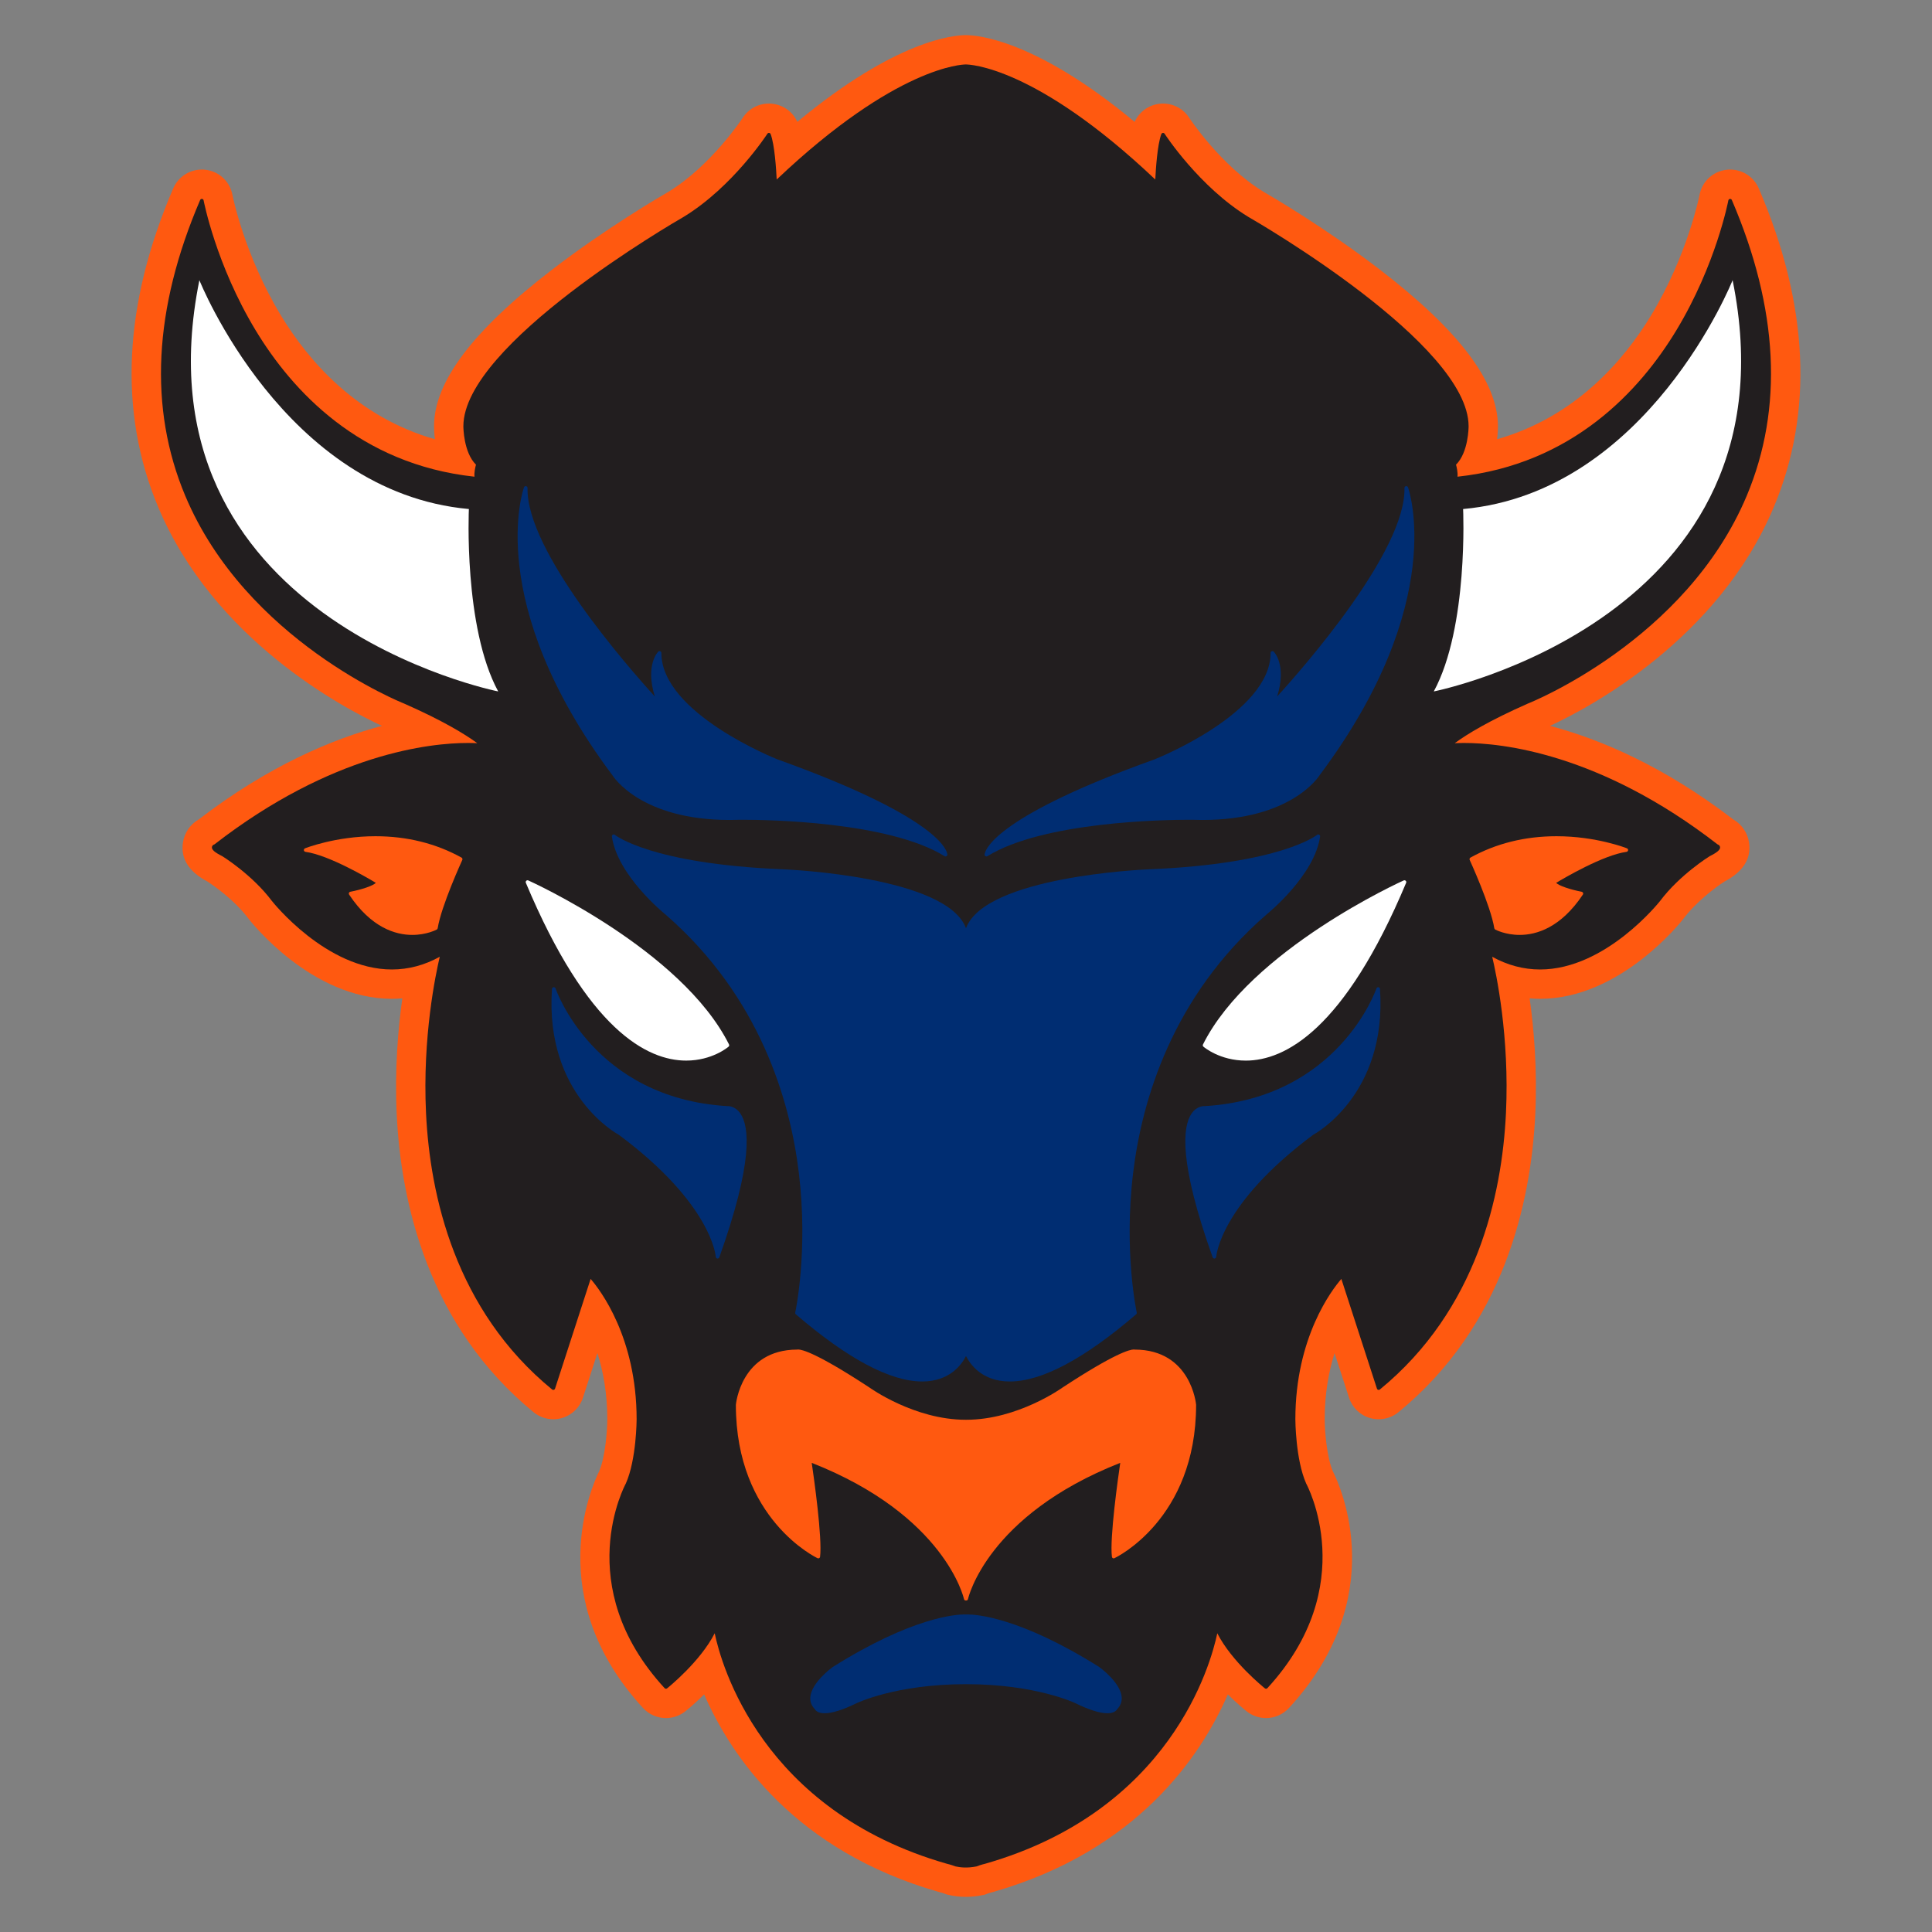 <svg xmlns="http://www.w3.org/2000/svg" xmlns:xlink="http://www.w3.org/1999/xlink" version="1.1" width="1000pt"
    height="1000pt" viewBox="0 0 1000 1000">
    <rect x="0" y="0" width="1000" height="1000" fill="#808080" stroke="none"/>
    <defs>
        <clipPath id="clip_0">
            <path transform="matrix(1,0,0,-1,0,1000)" d="M0 1000H1000V0H0Z" />
        </clipPath>
    </defs>
    <g id="layer_1" data-name="">
        <g clip-path="url(#clip_0)">
            <path transform="matrix(1,0,0,-1,499.865,981.818)"
                d="M0 0C-3.024 0-5.991 .339-8.802 .997L-9.831 1.235-10.816 1.612C-11.537 1.895-12.271 2.108-12.717 2.227L-13.005 2.277-13.896 2.528C-88.296 23.833-121.289 72.454-135.405 104.801-140.285 99.971-144.219 96.777-145.098 96.068-148.002 93.778-151.553 92.542-155.166 92.542-159.671 92.542-164 94.443-167.042 97.756-219.208 154.477-193.843 212-189.703 220.375-186.717 227.319-185.562 240.494-185.531 247.251-185.531 260.79-187.708 272.207-190.65 281.455L-198.128 258.368C-199.785 253.286-203.8 249.384-208.907 247.878-210.387 247.433-211.931 247.213-213.474 247.213-217.138 247.213-220.726 248.48-223.581 250.771-278.256 295.552-292.322 359.286-294.517 404.883-295.64 428.259-293.82 449.389-291.619 465.061-293.407 464.909-295.208 464.834-297.02 464.834-338.571 464.834-369.826 504.49-371.131 506.178L-371.282 506.378C-378.766 516.347-390.052 523.963-392.379 525.476-402.072 530.544-406.382 537.295-405.197 545.557-404.463 550.765-401.401 555.175-396.929 557.734-360.804 585.463-327.787 599.303-302.158 606.11-322.372 615.471-389.212 650.76-417.989 719.356-438.654 768.617-436.044 824.104-410.222 884.278-407.668 890.219-401.859 894.053-395.41 894.053H-394.513L-393.509 893.939C-386.495 893.158-380.842 887.895-379.538 880.853-379.5 880.646-373.408 849.846-354.525 818.649-340.032 794.709-315 765.963-274.762 754.464-275.137 757.416-275.207 759.815-275.207 761.202-275.207 784.147-255.187 810.682-214.007 842.323-185.964 863.867-157.713 880.338-153.736 882.628-131.659 896.16-115.555 920.625-115.398 920.873-112.474 925.43-107.399 928.209-101.878 928.209H-100.993L-100.184 928.122C-94.425 927.517-89.525 923.953-87.173 918.727-36.042 961.237-6.029 963.637 .037 963.637 6.136 963.637 36.268 961.237 87.43 918.724 89.758 923.934 94.676 927.523 100.467 928.122L101.25 928.203 102.129 928.209C107.656 928.209 112.737 925.43 115.718 920.779 115.817 920.627 131.922 896.16 154.024 882.616 158.015 880.319 186.233 863.867 214.271 842.323 255.451 810.682 275.464 784.147 275.464 761.202 275.464 759.815 275.395 757.416 275.018 754.464 315.264 765.963 340.296 794.709 354.781 818.649 373.665 849.846 379.757 880.646 379.819 880.953 381.137 887.926 386.79 893.162 393.879 893.952L394.714 894.043 395.66 894.049C402.147 894.049 407.982 890.191 410.511 884.218 436.308 824.101 438.917 768.614 418.252 719.356 389.487 650.782 322.686 615.496 302.422 606.11 328.049 599.303 361.074 585.463 397.204 557.722 401.646 555.175 404.694 550.796 405.454 545.62 406.646 537.301 402.311 530.532 392.567 525.437 387.787 522.351 377.913 514.86 371.563 506.391L371.388 506.165C370.07 504.477 338.684 464.834 297.289 464.834 295.477 464.834 293.676 464.909 291.882 465.061 294.084 449.395 295.903 428.284 294.78 404.883 292.584 359.286 278.52 295.545 223.963 250.865 221.14 248.531 217.489 247.213 213.743 247.213 212.187 247.213 210.65 247.439 209.164 247.878 204.151 249.303 200.067 253.236 198.398 258.355L190.907 281.448C187.971 272.195 185.795 260.771 185.795 247.213 185.819 240.513 186.986 227.369 189.979 220.355 194.326 211.735 219.791 154.827 167.306 97.756 164.206 94.425 159.896 92.542 155.43 92.542 151.784 92.542 148.209 93.797 145.367 96.063 144.482 96.771 140.549 99.971 135.667 104.795 121.552 72.454 88.578 23.84 14.216 2.547L13.688 2.39 13.318 2.314C12.93 2.221 11.951 1.951 11.022 1.594L9.78 1.11 8.476 .854C5.64 .289 2.791 0 0 0"
                fill="#ff5910" />
            <path transform="matrix(1,0,0,-1,904.12,256.59)"
                d="M0 0C19.01 45.318 16.412 96.815-7.722 153.065-7.886 153.45-8.287 153.68-8.694 153.633-9.108 153.588-9.447 153.275-9.529 152.864-9.592 152.535-15.916 119.538-36.48 85.561-55.276 54.499-90.152 16.277-149.727 9.853-149.488 12.086-150.153 14.856-150.485 16.073-144.042 22.459-143.974 35.415-143.974 35.973-143.974 78.38-253.342 141.666-257.979 144.325-283.418 159.844-301.147 187.09-301.323 187.362-301.518 187.664-301.869 187.827-302.22 187.792-302.578 187.755-302.885 187.523-303.011 187.187-305.087 181.741-305.896 168.78-306.147 163.673-368.27 222.539-402.593 223.227-404.218 223.227-405.654 223.227-439.983 222.539-502.105 163.673-502.35 168.78-503.166 181.741-505.242 187.187-505.368 187.523-505.675 187.755-506.026 187.792-506.384 187.833-506.729 187.664-506.924 187.362-507.099 187.09-524.829 159.844-550.249 144.341-554.904 141.666-664.279 78.38-664.279 35.973-664.279 35.415-664.204 22.459-657.755 16.073-658.093 14.856-658.758 12.086-658.52 9.853-718.095 16.277-752.97 54.499-771.766 85.561-792.331 119.538-798.661 152.535-798.724 152.864-798.799 153.275-799.131 153.588-799.552 153.633-799.972 153.683-800.361 153.448-800.524 153.065-824.659 96.815-827.256 45.318-808.248 0-776.772-75.011-695.798-107.242-695.026-107.543-675.007-116.364-663.526-123.353-657.083-128.089-658.445-128.02-660.083-127.97-661.977-127.97-681.055-127.97-732.01-133.089-793.122-180.455-793.705-180.631-794.32-181.064-794.426-181.823-794.621-183.191-793.052-184.577-789.082-186.56-788.925-186.654-773.616-196.114-763.396-209.741-763.115-210.099-735.322-245.212-701.275-245.212-692.705-245.212-684.38-242.991-676.494-238.625-678.533-247.201-685.516-279.993-683.608-319.611-681.557-362.141-668.577-421.465-618.331-462.619-618.093-462.814-617.767-462.883-617.465-462.789-617.164-462.708-616.926-462.475-616.832-462.174L-598.412-405.379C-593.644-410.874-574.604-435.511-574.604-478.016-574.604-478.222-574.673-498.837-580.175-511.24-580.469-511.761-608.889-564.165-560.124-617.196-559.785-617.561-559.221-617.604-558.832-617.297-558.091-616.707-541.661-603.457-534.195-588.789-530.863-604.718-510.104-680.579-413.973-708.102-413.936-708.107-411.896-708.565-409.606-709.45-407.21-710.009-403.477-710.423-398.734-709.482-396.4-708.578-394.286-708.102-394.217-708.089-298.137-680.579-277.39-604.718-274.051-588.795-266.586-603.457-250.155-616.707-249.415-617.297-249.032-617.604-248.468-617.561-248.122-617.196-199.357-564.165-227.777-511.761-228.028-511.315-233.574-498.837-233.643-478.222-233.643-478.016-233.643-435.511-214.603-410.874-209.841-405.379L-191.415-462.174C-191.32-462.475-191.082-462.708-190.781-462.789-190.48-462.883-190.154-462.814-189.916-462.619-139.67-421.465-126.689-362.141-124.638-319.611-122.737-279.993-129.714-247.201-131.759-238.625-123.873-242.991-115.548-245.212-106.978-245.212H-106.966C-72.918-245.212-45.132-210.099-44.843-209.729-34.643-196.127-19.322-186.654-19.241-186.604-15.194-184.577-13.626-183.191-13.82-181.823-13.933-181.064-14.548-180.631-15.125-180.455-76.237-133.089-127.191-127.97-146.276-127.97-148.164-127.97-149.802-128.02-151.163-128.089-144.72-123.353-133.252-116.37-113.264-107.562-112.448-107.242-31.468-75.011 0 0"
                fill="#221e1f" />
            <path transform="matrix(1,0,0,-1,490.31,441.964)"
                d="M0 0C-.49 2.78-6.876 19.851-87.856 48.897-88.459 49.136-147.99 72.756-147.99 104.005-147.99 104.382-148.215 104.733-148.573 104.877-148.924 105.028-149.332 104.946-149.608 104.67-149.909 104.369-156.384 97.631-151.384 81.482-164.985 96.408-218.066 156.832-217.257 189.377-217.244 189.841-217.571 190.246-218.022 190.334-218.474 190.422-218.926 190.171-219.089 189.738-219.315 189.154-240.325 130.333-173.467 40.879-172.877 39.926-158.58 17.548-112.625 17.548-110.843 17.548-109.023 17.58-107.173 17.655H-105.58C-93.277 17.655-30.44 16.751-1.406-1.185-1.249-1.279-1.079-1.33-.904-1.33H-.885C-.427-1.317 .082-.91 .082-.376 .082-.244 .05-.112 0 0"
                fill="#002d72" />
            <path transform="matrix(1,0,0,-1,355.182,548.961)"
                d="M0 0C13.388 0 21.582 6.92 21.92 7.208 22.253 7.497 22.347 7.968 22.152 8.362-2.391 57.435-80.949 92.9-81.739 93.251-82.097 93.408-82.512 93.333-82.793 93.063-83.07 92.793-83.151 92.379-83 92.016-51.105 15.966-20.258 0 0 0"
                fill="#ffffff" />
            <path transform="matrix(1,0,0,-1,383.15,576.258)"
                d="M0 0C-2.804 3.99-6.386 3.751-6.669 3.727-75.974 7.904-95.404 64.061-95.592 64.625-95.736 65.058-96.169 65.321-96.614 65.271-97.066 65.208-97.411 64.845-97.443 64.393-101.238 9.373-63.157-10.967-62.899-11.079-14.599-46.989-12.685-73.991-12.672-74.256-12.647-74.707-12.309-75.083-11.864-75.146-11.819-75.158-11.769-75.158-11.726-75.158-11.331-75.158-10.966-74.907-10.834-74.531 6.782-25.214 4.781-6.781 0 0"
                fill="#002d72" />
            <path transform="matrix(1,0,0,-1,238.881,443.884)"
                d="M0 0C-13.275 7.34-28.257 11.054-44.524 11.054-65.233 11.054-80.842 4.856-80.999 4.793-81.394 4.63-81.639 4.229-81.589 3.802-81.532 3.375-81.2 3.037-80.773 2.974-68.69 1.305-48.414-10.627-44.373-13.062-45.735-14.605-51.895-16.612-57.573-17.691-57.887-17.748-58.144-17.961-58.27-18.256-58.396-18.551-58.364-18.883-58.188-19.147-46.682-36.399-34.06-40.026-25.49-40.026-18.043-40.026-13.03-37.366-12.817-37.253-12.56-37.109-12.378-36.858-12.333-36.563-10.477-24.969 .295-1.468 .402-1.229 .608-.778 .433-.238 0 0"
                fill="#ff5910" />
            <path transform="matrix(1,0,0,-1,242.69,263.476)"
                d="M0 0C0 0-2.849-61.202 15.182-94.415 15.182-94.415-174.917-56.776-139.489 118.457-139.489 118.457-95.837 8.699 0 0"
                fill="#ffffff" />
            <path transform="matrix(1,0,0,-1,682.805,432.026)"
                d="M0 0C-.345 .188-.771 .151-1.073-.101-1.255-.25-19.85-15.12-87.8-17.905-91.451-18.056-172.946-21.694-182.808-48.42-192.67-21.694-274.165-18.056-277.81-17.905-345.766-15.12-364.361-.25-364.543-.101-364.845 .151-365.271 .188-365.61 0-365.955-.188-366.143-.571-366.093-.96-363.226-21.029-339.248-40.597-338.257-41.394-289.492-83.822-273.845-137.531-269.315-175.11-264.396-215.89-271.116-247.025-271.191-247.333-271.26-247.678-271.147-248.029-270.877-248.261-244.02-271.329-222-283.029-205.437-283.029-191.102-283.029-184.916-274.059-182.808-269.861-180.7-274.059-174.514-283.029-160.179-283.029-143.61-283.029-121.596-271.329-94.738-248.261-94.468-248.029-94.35-247.678-94.431-247.333-94.493-247.025-101.219-215.945-96.313-175.179-91.789-137.575-76.149-83.842-27.385-41.419-26.368-40.597-2.39-21.029 .478-.96 .533-.571 .339-.188 0 0"
                fill="#002d72" />
            <path transform="matrix(1,0,0,-1,509.677,441.964)"
                d="M0 0C.496 2.78 6.883 19.851 87.863 48.897 88.465 49.136 147.99 72.756 147.99 104.005 147.99 104.382 148.222 104.733 148.58 104.877 148.931 105.028 149.339 104.946 149.608 104.67 149.916 104.369 156.391 97.631 151.384 81.482 164.985 96.408 218.079 156.832 217.264 189.377 217.251 189.841 217.577 190.246 218.028 190.334 218.474 190.422 218.938 190.171 219.102 189.738 219.314 189.154 240.332 130.333 173.474 40.879 172.884 39.926 158.586 17.548 112.631 17.548 110.85 17.548 109.023 17.58 107.18 17.655H105.586C93.283 17.655 30.446 16.751 1.411-1.185 1.255-1.279 1.086-1.33 .91-1.33H.892C.427-1.317-.075-.91-.075-.376-.075-.244-.05-.112 0 0"
                fill="#002d72" />
            <path transform="matrix(1,0,0,-1,644.812,548.968)"
                d="M0 0C-13.388 0-21.581 6.927-21.926 7.215-22.253 7.504-22.347 7.968-22.152 8.357 2.39 57.442 80.949 92.907 81.739 93.258 82.091 93.415 82.511 93.34 82.787 93.07 83.069 92.8 83.151 92.386 83.001 92.022 51.111 15.967 20.258 0 0 0"
                fill="#ffffff" />
            <path transform="matrix(1,0,0,-1,616.838,576.258)"
                d="M0 0C2.811 3.99 6.393 3.751 6.675 3.727 75.974 7.904 95.409 64.061 95.598 64.625 95.742 65.058 96.168 65.321 96.62 65.271 97.065 65.208 97.417 64.845 97.442 64.393 101.237 9.373 63.156-10.967 62.905-11.079 14.604-46.996 12.691-73.991 12.679-74.256 12.653-74.707 12.314-75.083 11.869-75.152 11.819-75.158 11.775-75.158 11.731-75.158 11.33-75.158 10.973-74.914 10.834-74.531-6.776-25.22-4.774-6.781 0 0"
                fill="#002d72" />
            <path transform="matrix(1,0,0,-1,587.376,698.544)"
                d="M0 0C-.15 .031-.32 .05-.514 .05-2.584 .05-10.295-1.863-37.366-19.611-37.591-19.774-60.591-36.324-87.235-36.324-87.285-36.324-87.329-36.343-87.379-36.355-87.429-36.343-87.474-36.324-87.53-36.324-114.149-36.324-137.16-19.774-137.43-19.58-164.458-1.863-172.18 .05-174.238 .05-174.439 .05-174.608 .031-174.759 0-203.85-.082-206.465-28.251-206.491-28.607-206.491-87.988-164.608-107.794-164.187-107.988-163.924-108.102-163.617-108.089-163.365-107.951-163.115-107.813-162.945-107.556-162.907-107.273-161.684-97.486-166.126-66.093-167.224-58.628-98.17-85.836-88.508-128.711-88.414-129.137-88.327-129.563-87.957-129.865-87.53-129.865-87.492-129.865-87.467-129.858-87.436-129.858-87.417-129.858-87.397-129.846-87.379-129.84-87.36-129.846-87.342-129.858-87.323-129.858-87.291-129.858-87.26-129.865-87.235-129.865-86.808-129.865-86.432-129.563-86.344-129.137-86.256-128.711-76.588-85.836-7.541-58.628-8.632-66.093-13.074-97.486-11.851-107.273-11.813-107.556-11.644-107.813-11.393-107.951-11.135-108.089-10.834-108.107-10.571-107.988-10.15-107.794 31.732-87.988 31.727-28.532 31.707-28.251 29.092-.082 0 0"
                fill="#ff5910" />
            <path transform="matrix(1,0,0,-1,568.976,862.852)"
                d="M0 0C-41.187 25.904-63.929 27.215-68.069 27.215-68.602 27.215-68.916 27.196-68.935 27.19-69.042 27.196-69.355 27.215-69.888 27.215-74.029 27.215-96.771 25.904-138.014-.031-138.454-.356-148.949-8.017-149.551-15.552-149.746-17.898-148.975-19.987-147.262-21.757-146.929-22.39-145.756-23.928-142.136-23.928-138.265-23.928-132.719-22.184-125.648-18.732-125.448-18.639-105.19-8.87-68.979-8.87-32.811-8.87-12.51-18.639-12.309-18.739-5.238-22.184 .308-23.928 4.179-23.928 7.792-23.928 8.972-22.39 9.304-21.757 11.011-19.987 11.782-17.898 11.601-15.552 10.991-8.017 .502-.356 0 0"
                fill="#002d72" />
            <path transform="matrix(1,0,0,-1,761.112,443.884)"
                d="M0 0C13.275 7.34 28.251 11.054 44.524 11.054 65.234 11.054 80.843 4.856 81 4.793 81.401 4.63 81.633 4.229 81.583 3.802 81.533 3.375 81.2 3.037 80.773 2.974 68.69 1.305 48.414-10.627 44.374-13.062 45.735-14.605 51.896-16.612 57.574-17.691 57.882-17.748 58.145-17.961 58.271-18.256 58.39-18.551 58.364-18.883 58.183-19.147 46.683-36.399 34.061-40.026 25.49-40.026 18.044-40.026 13.03-37.366 12.817-37.253 12.561-37.109 12.379-36.858 12.334-36.563 10.478-24.969-.294-1.468-.401-1.229-.607-.778-.433-.238 0 0"
                fill="#ff5910" />
            <path transform="matrix(1,0,0,-1,757.305,263.476)"
                d="M0 0C0 0 2.842-61.202-15.183-94.415-15.183-94.415 174.909-56.776 139.488 118.457 139.488 118.457 95.836 8.699 0 0"
                fill="#ffffff" />
        </g>
    </g>
</svg>